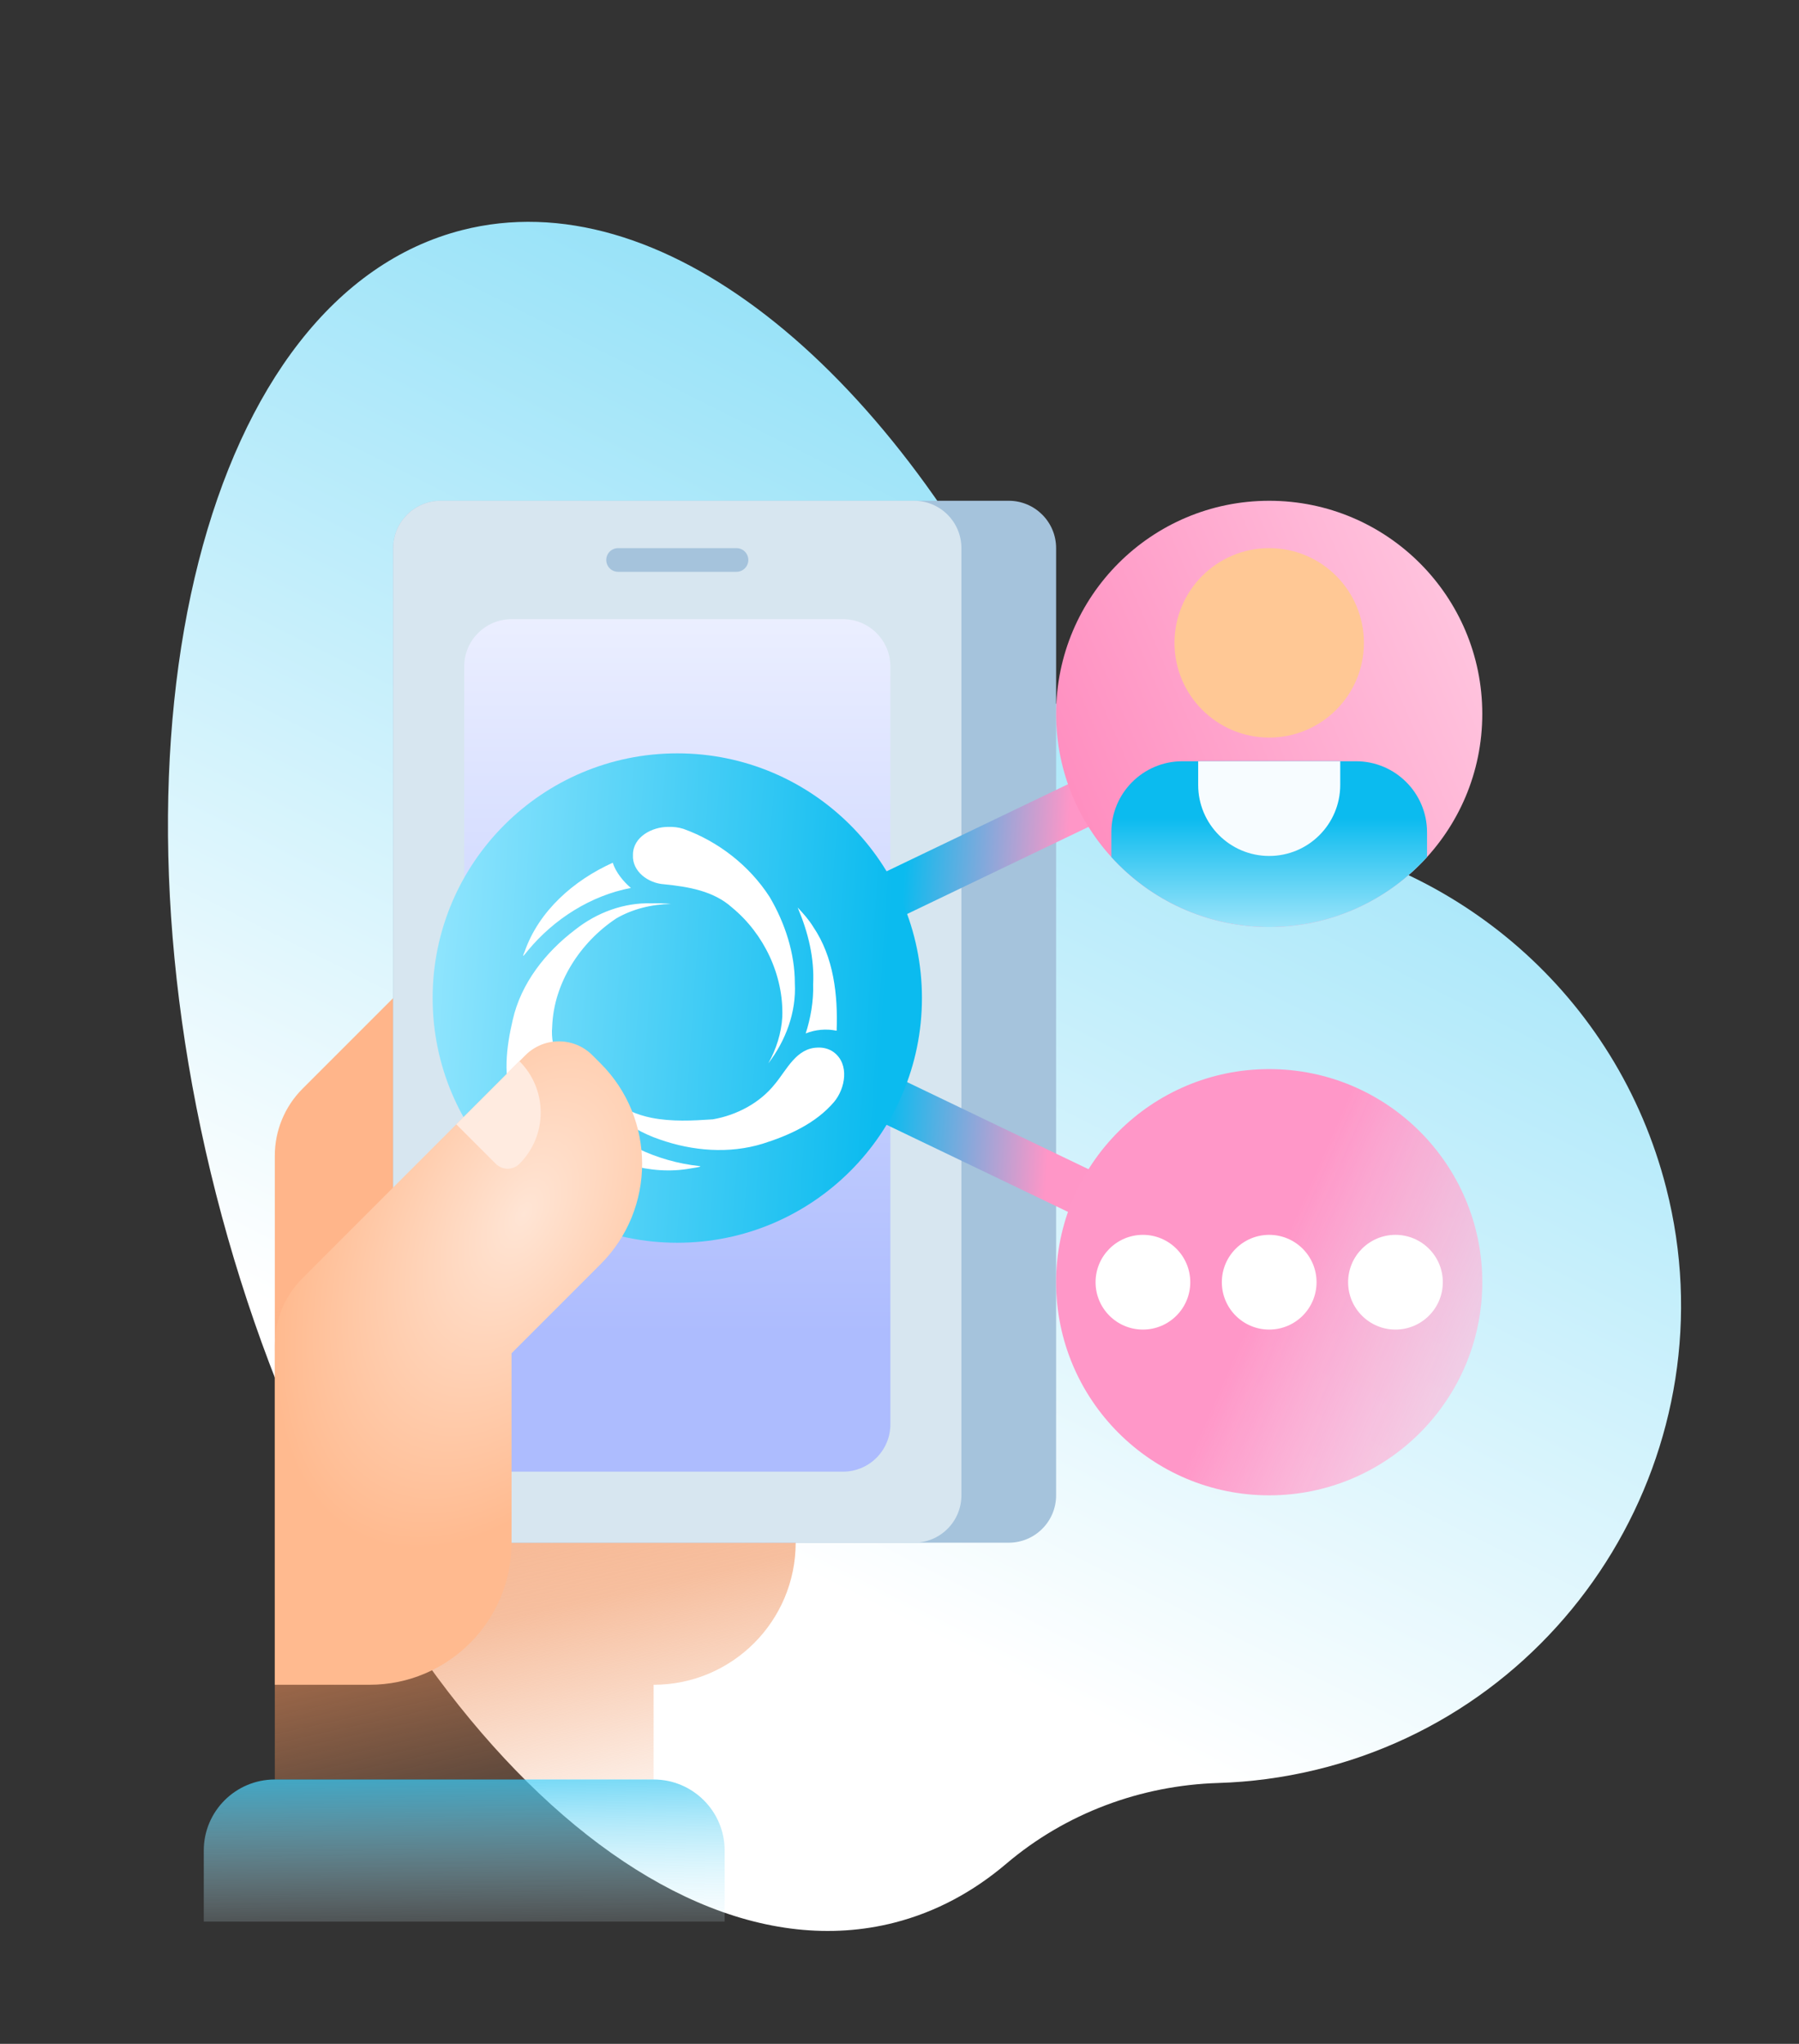 <svg width="309" height="351" viewBox="0 0 309 351" fill="none" xmlns="http://www.w3.org/2000/svg">
<rect x="0" y="0" width="309" height="351" fill="#333333" stroke="none"/>
<path d="M79.365 39.519C35.533 50.715 16.62 124.859 37.122 205.125C57.624 285.391 109.777 341.383 153.609 330.187C160.694 328.377 167.127 324.921 172.848 320.06C183.029 311.408 195.916 306.607 209.272 306.198C214.749 306.031 220.287 305.307 225.818 303.988C270.172 293.405 297.483 248.212 286.198 204.032C277.723 170.853 250.103 147.634 218.167 143.163C200.629 140.708 185.238 130.066 177.451 114.161C152.089 62.353 113.243 30.866 79.365 39.519Z" fill="url(#paint0_linear_850_333)"/>
<path d="M96.001 142.933L51.965 186.968C48.914 190.019 47.201 194.157 47.201 198.471V305.6H112.267V289.333C125.743 289.333 136.667 278.409 136.667 264.933V142.933H96.001Z" fill="url(#paint1_linear_850_333)"/>
<path d="M173.266 264.933H75.666C71.174 264.933 67.533 261.292 67.533 256.8V94.133C67.533 89.641 71.174 86 75.666 86H173.266C177.758 86 181.4 89.641 181.4 94.133V256.8C181.4 261.292 177.758 264.933 173.266 264.933Z" fill="#A5C3DC"/>
<path d="M157 264.933H75.666C71.174 264.933 67.533 261.292 67.533 256.8V94.133C67.533 89.641 71.174 86 75.666 86H157C161.492 86 165.133 89.641 165.133 94.133V256.8C165.133 261.292 161.492 264.933 157 264.933Z" fill="#D7E6F0"/>
<path d="M144.8 252.732H87.867C83.374 252.732 79.733 249.091 79.733 244.599V114.466C79.733 109.974 83.374 106.333 87.867 106.333H144.8C149.292 106.333 152.933 109.974 152.933 114.466V244.599C152.933 249.091 149.292 252.732 144.8 252.732Z" fill="url(#paint2_linear_850_333)"/>
<path d="M124.466 330H35V317.8C35 311.062 40.462 305.6 47.2 305.6H112.266C119.004 305.6 124.466 311.062 124.466 317.8V330Z" fill="url(#paint3_linear_850_333)"/>
<path d="M126.5 98.2H106.166C105.043 98.2 104.133 97.289 104.133 96.166C104.133 95.043 105.043 94.133 106.166 94.133H126.5C127.622 94.133 128.533 95.043 128.533 96.166C128.533 97.289 127.622 98.2 126.5 98.2Z" fill="#A5C3DC"/>
<path d="M216.239 223.866L106.934 171.4L216.239 118.934L219.758 126.266L125.73 171.4L219.758 216.533L216.239 223.866Z" fill="url(#paint4_linear_850_333)"/>
<path d="M218 256.8C238.214 256.8 254.6 240.414 254.6 220.201C254.6 199.987 238.214 183.601 218 183.601C197.787 183.601 181.4 199.987 181.4 220.201C181.4 240.414 197.787 256.8 218 256.8Z" fill="url(#paint5_linear_850_333)"/>
<path d="M218 159.2C238.214 159.2 254.6 142.814 254.6 122.6C254.6 102.386 238.214 86 218 86C197.787 86 181.4 102.386 181.4 122.6C181.4 142.814 197.787 159.2 218 159.2Z" fill="url(#paint6_linear_850_333)"/>
<path d="M245.111 142.933C245.111 136.195 239.649 130.733 232.912 130.733H203.089C196.351 130.733 190.889 136.195 190.889 142.933V147.187C197.585 154.566 207.251 159.2 218.001 159.2C228.75 159.2 238.416 154.566 245.111 147.187V142.933Z" fill="url(#paint7_linear_850_333)"/>
<path d="M218.001 146.999C211.263 146.999 205.801 141.537 205.801 134.799V130.732H230.201V134.799C230.201 141.537 224.739 146.999 218.001 146.999Z" fill="#F7FCFF"/>
<path d="M218.001 126.667C226.985 126.667 234.267 119.384 234.267 110.4C234.267 101.416 226.985 94.133 218.001 94.133C209.017 94.133 201.734 101.416 201.734 110.4C201.734 119.384 209.017 126.667 218.001 126.667Z" fill="#FFC895"/>
<path d="M218 228.333C222.492 228.333 226.133 224.692 226.133 220.2C226.133 215.708 222.492 212.066 218 212.066C213.508 212.066 209.866 215.708 209.866 220.2C209.866 224.692 213.508 228.333 218 228.333Z" fill="white"/>
<path d="M196.31 228.333C200.802 228.333 204.443 224.692 204.443 220.2C204.443 215.708 200.802 212.066 196.31 212.066C191.818 212.066 188.177 215.708 188.177 220.2C188.177 224.692 191.818 228.333 196.31 228.333Z" fill="white"/>
<path d="M239.688 228.333C244.18 228.333 247.822 224.692 247.822 220.2C247.822 215.708 244.18 212.066 239.688 212.066C235.196 212.066 231.555 215.708 231.555 220.2C231.555 224.692 235.196 228.333 239.688 228.333Z" fill="white"/>
<path d="M116.332 213.422C139.54 213.422 158.354 194.608 158.354 171.4C158.354 148.191 139.54 129.377 116.332 129.377C93.124 129.377 74.31 148.191 74.31 171.4C74.31 194.608 93.124 213.422 116.332 213.422Z" fill="url(#paint8_linear_850_333)"/>
<path d="M137.067 155.993C138.808 160.119 139.9 164.544 139.665 169.043C139.761 171.887 139.222 174.928 138.386 177.479C140.06 176.805 141.935 176.645 143.703 177.01C143.926 170.871 143.219 164.389 139.68 159.168C138.936 157.95 137.977 156.883 137.004 155.843L137.067 155.993ZM140.448 179.907C136.775 179.981 135.154 183.695 133.134 186.12C130.538 189.414 126.549 191.513 122.44 192.228C118.946 192.467 115.362 192.652 111.909 191.967C106.924 190.981 102.57 187.781 99.928 183.5C102.323 189.288 107.446 193.718 113.338 195.694C118.98 197.669 125.224 198.186 130.992 196.418C135.52 194.999 140.129 192.914 143.253 189.25C145.202 186.933 145.941 182.775 143.234 180.719C142.442 180.124 141.433 179.859 140.448 179.907H140.448ZM100.688 190.893C100.554 192.656 99.56 194.297 98.562 195.601C104.387 199.487 111.634 201.94 118.652 200.657C119.111 200.558 120.816 200.358 120.139 200.259C112.804 199.464 105.669 196.161 100.711 190.675L100.688 190.893ZM111.917 155.135C107.204 154.972 102.509 156.718 98.82 159.642C93.7 163.513 89.476 168.875 88.062 175.175C86.965 179.863 86.328 184.973 88.138 189.579C89.305 192.088 91.956 194.753 94.989 193.749C97.806 192.997 98.836 189.703 97.862 187.206C96.659 183.641 94.454 180.226 94.845 176.307C95.109 168.805 99.668 161.814 105.868 157.714C108.695 156.078 111.99 155.288 115.25 155.245C114.144 155.124 113.029 155.11 111.917 155.135ZM105.246 148.162C98.571 151.168 92.54 156.422 90.098 163.474C89.496 164.806 90.163 163.853 90.69 163.215C95.157 157.828 101.476 153.799 108.364 152.492C107.017 151.347 105.744 149.742 105.246 148.162ZM114.766 142.006C112 142.005 108.724 143.714 108.718 146.791C108.544 149.695 111.389 151.691 114.058 151.858C118.183 152.274 122.563 152.984 125.747 155.863C131.234 160.381 134.601 167.501 134.37 174.597C134.215 177.415 133.335 180.168 131.96 182.629C134.964 178.7 136.787 173.828 136.522 168.855C136.537 163.743 134.83 158.499 132.188 154.028C128.735 148.678 123.4 144.507 117.393 142.347C116.546 142.082 115.654 141.971 114.766 142.006Z" fill="white"/>
<path d="M51.963 219.501L90.248 181.217C93.424 178.04 98.574 178.04 101.75 181.217L103.145 182.612C112.674 192.141 112.674 207.59 103.145 217.119L87.865 232.399V264.932C87.865 278.408 76.941 289.332 63.465 289.332H47.199V231.004C47.199 226.689 48.912 222.552 51.963 219.501Z" fill="url(#paint9_radial_850_333)"/>
<path d="M89.222 182.244C94.088 187.11 94.088 195 89.222 199.867C88.099 200.989 86.278 200.989 85.155 199.867L78.377 193.089L89.222 182.244Z" fill="#FFEBE0"/>
<defs>
<linearGradient id="paint0_linear_850_333" x1="326" y1="-148.5" x2="118.5" y2="264.5" gradientUnits="userSpaceOnUse">
<stop stop-color="#0BBBEF"/>
<stop offset="0.992" stop-color="white"/>
</linearGradient>
<linearGradient id="paint1_linear_850_333" x1="59.5" y1="199.5" x2="87" y2="324" gradientUnits="userSpaceOnUse">
<stop offset="0.167" stop-color="#FFB58A"/>
<stop offset="0.646" stop-color="#F0915A" stop-opacity="0.584"/>
<stop offset="1" stop-color="#F0915A" stop-opacity="0"/>
</linearGradient>
<linearGradient id="paint2_linear_850_333" x1="116.333" y1="66.5" x2="116.333" y2="229" gradientUnits="userSpaceOnUse">
<stop stop-color="white"/>
<stop offset="1" stop-color="#ADBCFE"/>
</linearGradient>
<linearGradient id="paint3_linear_850_333" x1="78" y1="295" x2="78.5" y2="337" gradientUnits="userSpaceOnUse">
<stop stop-color="#0BBBEF"/>
<stop offset="1" stop-color="white" stop-opacity="0"/>
</linearGradient>
<linearGradient id="paint4_linear_850_333" x1="185" y1="164" x2="154.5" y2="162" gradientUnits="userSpaceOnUse">
<stop offset="0.09" stop-color="#FF96C7"/>
<stop offset="1" stop-color="#0BBBEF"/>
</linearGradient>
<linearGradient id="paint5_linear_850_333" x1="217" y1="221.5" x2="317" y2="265.5" gradientUnits="userSpaceOnUse">
<stop stop-color="#FF97C8"/>
<stop offset="1" stop-color="white" stop-opacity="0"/>
</linearGradient>
<linearGradient id="paint6_linear_850_333" x1="169" y1="146" x2="354" y2="65.5" gradientUnits="userSpaceOnUse">
<stop stop-color="#FF82B9"/>
<stop offset="0.865" stop-color="white"/>
</linearGradient>
<linearGradient id="paint7_linear_850_333" x1="218" y1="140.5" x2="218" y2="168.5" gradientUnits="userSpaceOnUse">
<stop stop-color="#0BBBEF"/>
<stop offset="1" stop-color="#E4F9FF"/>
</linearGradient>
<linearGradient id="paint8_linear_850_333" x1="66.5" y1="158" x2="152.5" y2="164" gradientUnits="userSpaceOnUse">
<stop stop-color="#9DE9FF"/>
<stop offset="1" stop-color="#0BBBEF"/>
</linearGradient>
<radialGradient id="paint9_radial_850_333" cx="0" cy="0" r="1" gradientUnits="userSpaceOnUse" gradientTransform="translate(90 208.5) rotate(117.801) scale(62.177 35.502)">
<stop stop-color="#FFE5D5"/>
<stop offset="1" stop-color="#FFBA8F"/>
</radialGradient>
</defs>
</svg>
